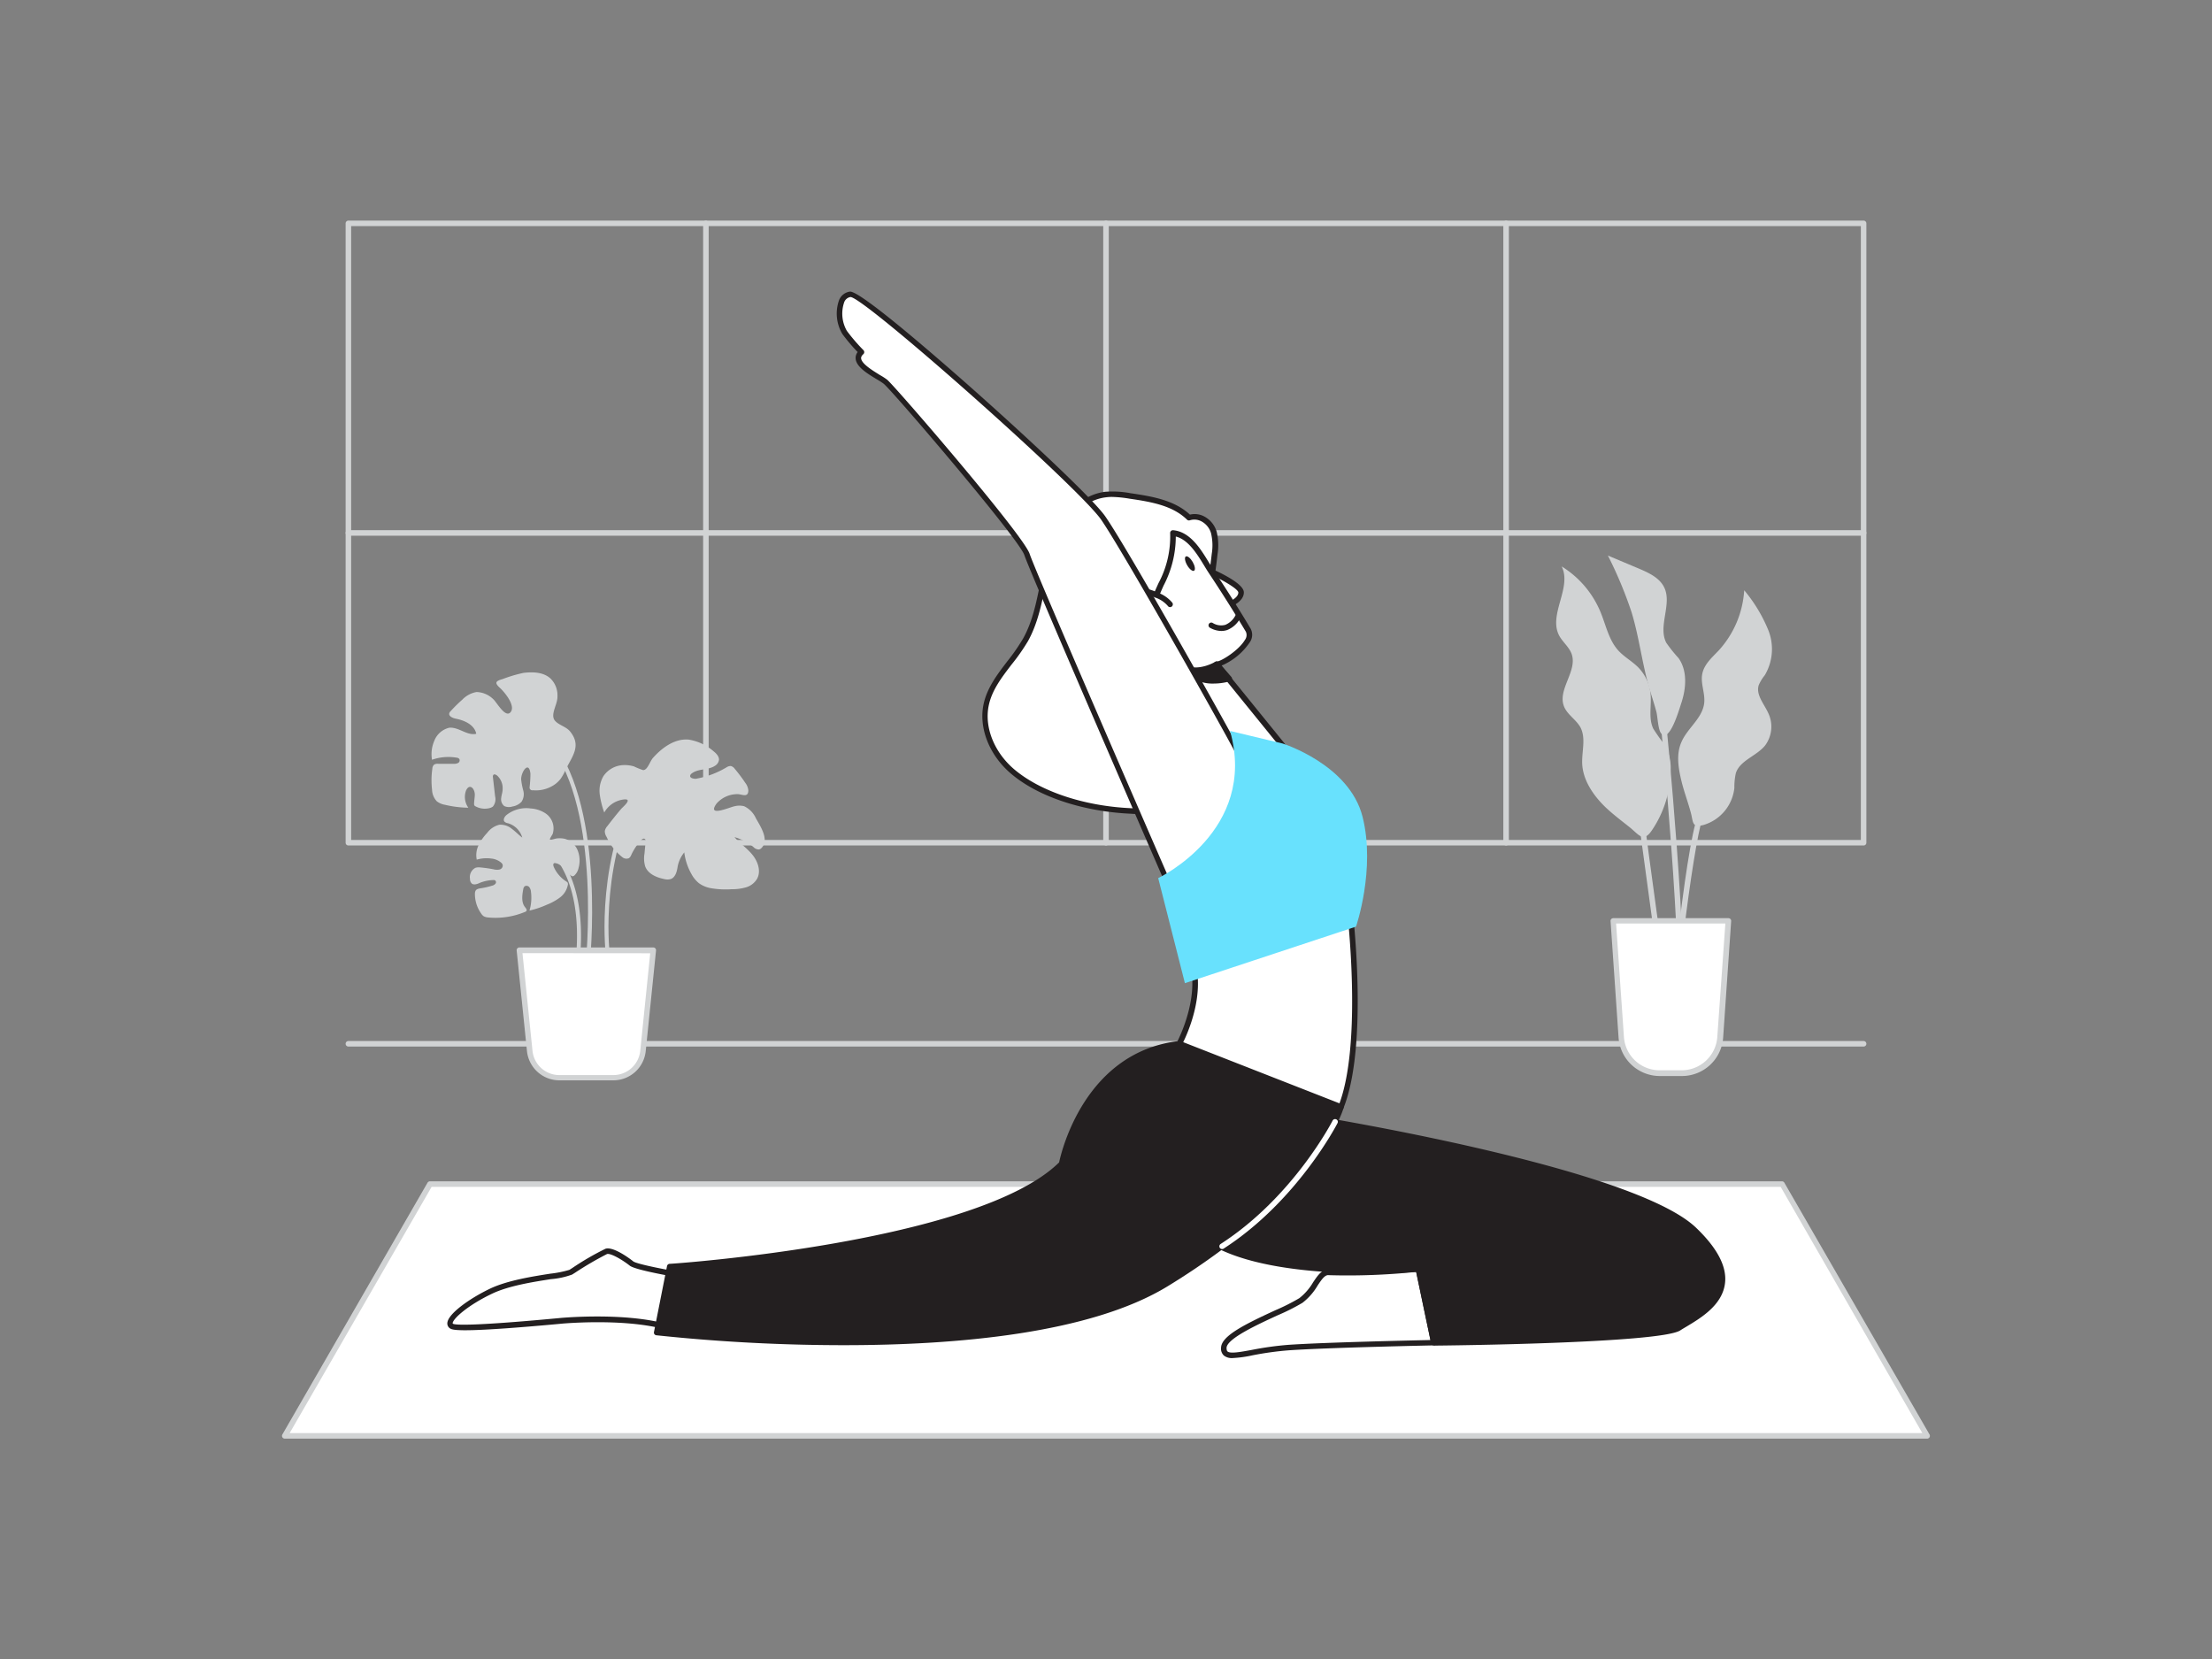 <svg xmlns="http://www.w3.org/2000/svg" viewBox="0 0 400 300"><rect x="0" y="0" width="400" height="300" fill="#808080" stroke="none"/><g id="_96_yoga" data-name="#96_yoga"><path d="M337,152.89H63a.5.5,0,0,1-.5-.5v-112a.51.51,0,0,1,.5-.5H337a.51.51,0,0,1,.5.5v112A.5.5,0,0,1,337,152.89Zm-273.5-1h273v-111H63.5Z" fill="#d1d3d4"/><path d="M200,152.89a.5.5,0,0,1-.5-.5v-112a.5.5,0,1,1,1,0v112A.5.5,0,0,1,200,152.89Z" fill="#d1d3d4"/><path d="M127.65,152.89a.5.5,0,0,1-.5-.5v-112a.5.5,0,0,1,.5-.5.51.51,0,0,1,.5.5v112A.5.5,0,0,1,127.65,152.89Z" fill="#d1d3d4"/><path d="M272.35,152.89a.5.5,0,0,1-.5-.5v-112a.51.51,0,0,1,.5-.5.5.5,0,0,1,.5.5v112A.5.5,0,0,1,272.35,152.89Z" fill="#d1d3d4"/><path d="M337,96.87H63a.5.5,0,0,1-.5-.5.51.51,0,0,1,.5-.5H337a.51.51,0,0,1,.5.5A.5.5,0,0,1,337,96.87Z" fill="#d1d3d4"/><path d="M337,189.25H63a.5.5,0,0,1,0-1H337a.5.5,0,0,1,0,1Z" fill="#d1d3d4"/><polygon points="322.24 214.12 77.76 214.12 51.51 259.65 348.49 259.65 322.24 214.12" fill="#fff"/><path d="M348.49,260.15h-297a.5.5,0,0,1-.43-.25.5.5,0,0,1,0-.5l26.25-45.53a.5.5,0,0,1,.43-.25H322.24a.5.5,0,0,1,.43.25l26.25,45.53a.5.5,0,0,1,0,.5A.5.5,0,0,1,348.49,260.15Zm-296.11-1H347.62L322,214.62H78.05Z" fill="#d1d3d4"/><path d="M124.92,230.88s-9.63-1.55-10.69-2.39-3.56-2.49-4.56-2.19a66.63,66.63,0,0,0-6.43,3.76c-1.11.69-9.5,1.12-14.35,3.4s-8.76,5.64-7.12,6.39,18.35-.87,19.87-1,15.52-1.21,22.19,2.4" fill="#fff"/><path d="M123.83,241.75a.39.39,0,0,1-.23-.07c-6.53-3.52-20.36-2.46-21.91-2.33l-.84.08c-15.87,1.45-18.61,1.19-19.29.88a1.06,1.06,0,0,1-.67-1c0-1.65,4-4.51,7.79-6.31,3.13-1.47,7.58-2.17,10.83-2.68a19.49,19.49,0,0,0,3.46-.69l.53-.34a49.55,49.55,0,0,1,6-3.48c1.54-.47,4.88,2.17,5,2.28.66.52,6.52,1.65,10.46,2.28a.5.5,0,0,1,.41.58.49.49,0,0,1-.57.41c-1.63-.26-9.81-1.61-10.92-2.49-1.44-1.14-3.5-2.29-4.11-2.1a60.16,60.16,0,0,0-5.77,3.37l-.54.34a14.35,14.35,0,0,1-3.84.83c-3.19.5-7.56,1.18-10.55,2.59-4.41,2.08-7.22,4.59-7.22,5.41,0,0,0,0,.09.08.4.19,3,.47,18.77-1l.85-.08c1.59-.13,15.69-1.21,22.47,2.46a.48.48,0,0,1,.2.67A.5.5,0,0,1,123.83,241.75Z" fill="#231f20"/><path d="M259.28,242.79s-19,.38-26.28.89-11.86,2.88-11.69,0,11.4-6.74,13.94-8.52,3.22-5.21,5-5.09a120.38,120.38,0,0,0,16.19-.63Z" fill="#fff"/><path d="M222.9,245.58a2.31,2.31,0,0,1-1.59-.46,1.72,1.72,0,0,1-.5-1.47c.12-2.1,4.32-4.19,9.8-6.71a37.41,37.41,0,0,0,4.35-2.19,10.07,10.07,0,0,0,2.48-2.85c.83-1.24,1.6-2.42,2.89-2.33a119,119,0,0,0,16.1-.63.49.49,0,0,1,.54.39l2.8,13.36a.53.53,0,0,1-.1.42.49.49,0,0,1-.38.18c-.19,0-19.06.39-26.25.89a57.15,57.15,0,0,0-6.52.9A21.77,21.77,0,0,1,222.9,245.58Zm17.3-15c-.64,0-1.16.72-1.93,1.88a10.86,10.86,0,0,1-2.73,3.12,37.22,37.22,0,0,1-4.51,2.27c-3.64,1.68-9.13,4.2-9.23,5.87,0,.49.12.62.17.66.5.44,2.29.11,4.37-.27a58,58,0,0,1,6.63-.92c6.49-.45,22.4-.8,25.7-.87L256.09,230a119.85,119.85,0,0,1-15.83.59Z" fill="#231f20"/><path d="M236.14,202s58.8,9.41,70.21,20.35.74,15.51-2.82,17.8-44.25,2.67-44.25,2.67l-2.8-13.35s-30.77,2.42-40.18-7.06S236.14,202,236.14,202Z" fill="#231f20"/><path d="M259.28,243.29a.49.49,0,0,1-.49-.39L256.08,230c-3.95.27-31.17,1.79-40.13-7.23a5.84,5.84,0,0,1-1.88-5.54c1.77-8.08,21.07-15.39,21.89-15.7a.74.74,0,0,1,.26,0c2.41.39,59.09,9.56,70.48,20.48,3.82,3.66,5.59,7,5.24,10-.45,4-4.41,6.34-7,7.9-.41.24-.78.46-1.1.67-3.64,2.34-42.85,2.74-44.51,2.75Zm-2.8-14.35a.49.49,0,0,1,.49.39l2.72,13c11.57-.12,40.78-.8,43.57-2.59.32-.21.71-.44,1.13-.69,2.46-1.46,6.16-3.66,6.56-7.15.3-2.66-1.36-5.75-4.94-9.18-10.91-10.46-66.7-19.68-69.82-20.19-1.66.64-19.56,7.68-21.14,14.93a4.8,4.8,0,0,0,1.61,4.61c9.14,9.21,39.48,6.93,39.78,6.91Z" fill="#231f20"/><path d="M244,163.83s3,24.92-1.52,36.36a37.33,37.33,0,0,1-29.25-11.44s4.84-8.9,1.95-15.94Z" fill="#fff"/><path d="M240.28,200.79A38.64,38.64,0,0,1,212.9,189.1a.5.5,0,0,1-.09-.59c.05-.09,4.69-8.78,1.93-15.51a.51.51,0,0,1,0-.4.48.48,0,0,1,.31-.26l28.81-9a.51.51,0,0,1,.42.06.49.49,0,0,1,.23.36c.12,1,3,25.18-1.56,36.61a.49.49,0,0,1-.4.31S241.69,200.79,240.28,200.79Zm-26.42-12.13a37.33,37.33,0,0,0,28.28,11.07c3.94-10.33,1.87-31.43,1.45-35.24l-27.73,8.64C218.14,179.51,214.71,187,213.86,188.66Z" fill="#231f20"/><path d="M218.06,124.73a23.67,23.67,0,0,0,1.07,3.8c1.07,2.84,2.78,5.59,2.66,8.62-.14,3.66-3,6.78-6.41,8.2s-7.15,1.47-10.81,1.3c-7.2-.32-15.9-2.38-21.49-7.18-3.45-3-5.7-7.67-4.71-12.12s4.87-7.67,7.09-11.67c2.58-4.63,2.86-10.15,4.32-15.24s4.89-10.38,10.15-11a17.05,17.05,0,0,1,4.45.25c3.81.56,7.9,1.24,10.66,3.94a3.64,3.64,0,0,1,4.47,2.65,9.72,9.72,0,0,1,.14,4C218.77,108.38,216.53,116.84,218.06,124.73Z" fill="#fff"/><path d="M207.17,147.22c-.88,0-1.76,0-2.63-.07-8.77-.39-16.92-3.12-21.78-7.3-3.92-3.36-5.83-8.31-4.88-12.6.65-2.93,2.49-5.33,4.27-7.66a35.46,35.46,0,0,0,2.88-4.16c1.67-3,2.37-6.48,3.05-9.85.35-1.74.72-3.54,1.22-5.28,1.44-5.06,5-10.7,10.57-11.37a17.47,17.47,0,0,1,4.58.26c4.24.61,8,1.34,10.73,3.87a3.68,3.68,0,0,1,2.6.34A4.58,4.58,0,0,1,220,96.12a10.25,10.25,0,0,1,.16,4.16c-.23,2.14-.56,4.34-.88,6.46-.9,6-1.83,12.15-.72,17.89h0a22.86,22.86,0,0,0,1,3.72c.27.72.59,1.44.9,2.15.92,2.11,1.88,4.3,1.79,6.67-.16,4.08-3.48,7.28-6.71,8.64A21.49,21.49,0,0,1,207.17,147.22Zm-6.08-57.36a8,8,0,0,0-1.1.07c-5.11.61-8.38,5.9-9.73,10.64-.49,1.7-.85,3.49-1.2,5.21-.7,3.44-1.42,7-3.16,10.14a36.18,36.18,0,0,1-3,4.28c-1.79,2.34-3.48,4.55-4.08,7.26-.88,3.94.91,8.51,4.55,11.63,4.7,4,12.62,6.68,21.18,7.06,3.57.16,7.33.12,10.6-1.26,2.94-1.24,6-4.12,6.1-7.76.08-2.14-.79-4.13-1.71-6.23-.32-.73-.64-1.46-.91-2.19a23.25,23.25,0,0,1-1.1-3.89h0c-1.15-5.91-.21-12.17.71-18.23.32-2.11.65-4.3.88-6.42a9.5,9.5,0,0,0-.13-3.76,3.55,3.55,0,0,0-1.71-2.12,2.73,2.73,0,0,0-2.13-.2.49.49,0,0,1-.5-.12c-2.54-2.48-6.21-3.19-10.38-3.79A21.82,21.82,0,0,0,201.09,89.86Z" fill="#231f20"/><path d="M217.47,102.78s6.95,2.88,7,4.43-2.82,2.44-2.82,2.44" fill="#fff"/><path d="M221.61,110.15a.5.5,0,0,1-.15-1c.64-.2,2.48-1,2.47-2,0-.65-3.11-2.51-6.65-4a.5.5,0,0,1,.38-.92c2.18.9,7.26,3.18,7.27,4.89,0,1.88-2.85,2.82-3.18,2.92A.36.36,0,0,1,221.61,110.15Z" fill="#231f20"/><path d="M212.1,96.41c3.39.3,5.31,4.51,6.94,7q3.47,5.2,6.68,10.57c1.35,2.26-4.28,6.14-5.72,6.16l15.76,19.43c-10.32,2.52-24-6.74-24-6.74l-6.36-11.41s3.77-2.5,3-8.45S212.46,104.44,212.1,96.41Z" fill="#fff"/><path d="M231.9,140.48c-9.57,0-20-6.93-20.45-7.26a.52.52,0,0,1-.16-.17l-6.35-11.42a.5.5,0,0,1,.16-.66c.14-.09,3.49-2.42,2.74-8-.4-3,.6-5.2,1.65-7.51a17.84,17.84,0,0,0,2.11-9.06.51.51,0,0,1,.16-.39.5.5,0,0,1,.39-.13c3.07.28,4.95,3.36,6.46,5.84.3.48.58.94.85,1.36,2.3,3.46,4.55,7,6.68,10.58a2.35,2.35,0,0,1-.15,2.5,11.66,11.66,0,0,1-5.11,4.21l15.27,18.83a.5.5,0,0,1,.08.47.49.49,0,0,1-.35.33A17,17,0,0,1,231.9,140.48Zm-19.8-8c1.22.79,13.31,8.49,22.76,6.76l-15.25-18.8a.47.47,0,0,1-.06-.52.48.48,0,0,1,.44-.29c.79,0,4-2,5.13-3.91a1.46,1.46,0,0,0,.17-1.49c-2.13-3.55-4.37-7.1-6.66-10.55-.28-.42-.57-.89-.87-1.39-1.29-2.11-2.88-4.71-5.14-5.27a19.14,19.14,0,0,1-2.22,8.9c-1,2.27-1.93,4.24-1.57,7,.69,5.13-1.83,7.82-2.81,8.65Z" fill="#231f20"/><path d="M223.89,111.43s-1.56,3.45-4.85,1.65" fill="#fff"/><path d="M220.86,114.1a4.27,4.27,0,0,1-2.06-.58.5.5,0,0,1,.48-.88,2.88,2.88,0,0,0,2.3.35,3.67,3.67,0,0,0,1.86-1.77.49.49,0,0,1,.66-.24.5.5,0,0,1,.25.66,4.62,4.62,0,0,1-2.44,2.29A3.39,3.39,0,0,1,220.86,114.1Z" fill="#231f20"/><path d="M220,120.11s-3,1.82-5.73.73c0,0,2.48,3.4,8,1.88Z" fill="#231f20"/><path d="M219.52,123.61a7.06,7.06,0,0,1-5.65-2.47.5.5,0,0,1,.59-.76c2.46,1,5.25-.68,5.28-.7a.49.49,0,0,1,.64.1l2.27,2.61a.49.49,0,0,1-.24.81A11,11,0,0,1,219.52,123.61Zm-3.5-1.92a7.26,7.26,0,0,0,5.34.73l-1.47-1.68A8.63,8.63,0,0,1,216,121.69Z" fill="#231f20"/><ellipse cx="215.18" cy="101.9" rx="0.58" ry="1.49" transform="translate(-22.12 121.3) rotate(-30.01)" fill="#231f20"/><path d="M211.63,109.3a5.66,5.66,0,0,0-2.57-1.72,7.85,7.85,0,0,0-2.31-.72,2.74,2.74,0,0,0-2.24.69,2.53,2.53,0,0,0-.63,2,4.87,4.87,0,0,0,.72,2,9,9,0,0,0,7.86,4.26l-.33-.08" fill="#fff"/><path d="M212.15,116.3a9.51,9.51,0,0,1-8-4.51,5.2,5.2,0,0,1-.79-2.21,3,3,0,0,1,.77-2.38,3.19,3.19,0,0,1,2.65-.84,8.63,8.63,0,0,1,2.46.76A6.13,6.13,0,0,1,212,109a.51.51,0,0,1-.13.7.49.49,0,0,1-.69-.13,5.22,5.22,0,0,0-2.36-1.54,7.34,7.34,0,0,0-2.16-.68,2.21,2.21,0,0,0-1.83.54,2,2,0,0,0-.49,1.59,4.17,4.17,0,0,0,.65,1.79,8.49,8.49,0,0,0,6.83,4,.46.46,0,0,1,.38-.06l.33.07a.5.5,0,0,1,.38.54.49.49,0,0,1-.47.45Z" fill="#231f20"/><path d="M211.41,160.08s22.44-5.15,12.14-24.73c-2.45-4.67-20-35.86-24-41.71S156.39,53,153.8,53.21s-2.34,5.09-1.07,6.87a33.28,33.28,0,0,0,3.05,3.56c-2.29,2,3.05,4.32,4.32,5.34s24.52,27.93,25.61,31.26S211.41,160.08,211.41,160.08Z" fill="#fff"/><path d="M211.41,160.58a.51.51,0,0,1-.46-.3c-1-2.31-24.62-56.58-25.71-59.89-1-3-23.93-29.81-25.45-31a12.16,12.16,0,0,0-1.2-.78c-1.66-1-3.73-2.24-3.86-3.73a1.74,1.74,0,0,1,.36-1.22,31.89,31.89,0,0,1-2.77-3.27,7.24,7.24,0,0,1-.59-6.11,2.45,2.45,0,0,1,2-1.55h0c2.09,0,16.51,12.6,22.65,18.05,9.79,8.7,21.32,19.48,23.49,22.6,4.07,5.85,21.51,36.9,24.06,41.76,3,5.78,3.58,10.92,1.58,15.26-3.53,7.69-13.62,10.09-14,10.19ZM153.82,53.71a1.45,1.45,0,0,0-1.18,1,6.27,6.27,0,0,0,.5,5.12,32.84,32.84,0,0,0,3,3.49.5.5,0,0,1,.14.37.46.46,0,0,1-.17.36c-.42.38-.4.66-.39.76.09,1,2.15,2.23,3.38,3a11.9,11.9,0,0,1,1.32.85c1.34,1.07,24.63,28.05,25.77,31.49,1,3.12,23.32,54.38,25.51,59.41,1.89-.53,10-3.12,13-9.53,1.85-4.05,1.33-8.89-1.56-14.38-2.55-4.85-20-35.83-24-41.65S156.6,54,153.82,53.71Z" fill="#231f20"/><path d="M231.93,134.45s12.09,3.78,14.47,13.27-1.19,19.84-1.19,19.84l-30.94,10.23-4.83-19s18.06-8.54,13-26.61Z" fill="#68e1fd"/><path d="M242.5,200.19s-4.41,15.35-31.54,32S118.75,241,118.75,241L121.11,229s56-3.67,70.87-18.59c0,0,3.56-19.67,21.27-21.7Z" fill="#231f20"/><path d="M152.63,243.25a322.44,322.44,0,0,1-33.94-1.79.49.49,0,0,1-.35-.2.49.49,0,0,1-.08-.39l2.36-11.93a.5.5,0,0,1,.46-.4c.56,0,55.66-3.81,70.44-18.34.4-1.89,4.65-20,21.68-21.95a.5.5,0,0,1,.24,0l29.24,11.45a.5.5,0,0,1,.3.6c-.18.64-4.77,15.72-31.75,32.25C197.18,241.18,172.83,243.25,152.63,243.25Zm-33.29-2.72c6.31.69,66,6.73,91.36-8.81,24.15-14.79,30.21-28.65,31.17-31.24l-28.68-11.22c-17,2-20.69,21.09-20.72,21.28a.51.51,0,0,1-.14.26c-6.26,6.27-20.15,11.32-41.29,15-14.25,2.5-27.15,3.51-29.51,3.68Z" fill="#231f20"/><path d="M221,225.87a.52.52,0,0,1-.42-.22.51.51,0,0,1,.15-.7c13.13-8.47,20.18-22.17,20.25-22.31a.5.5,0,0,1,.67-.22.49.49,0,0,1,.22.67c-.07.14-7.25,14.09-20.6,22.7A.43.43,0,0,1,221,225.87Z" fill="#fff"/><path d="M106.62,174.68l-.73-.08c0-.28,3-27.81-6.54-40l.57-.44C109.64,146.58,106.65,174.4,106.62,174.68Z" fill="#d1d3d4"/><path d="M103.56,178.15a2.79,2.79,0,0,1,.1-.91c2.28-14.44-1.59-21.18-5.24-24.29l.47-.56c3.79,3.24,7.82,10.19,5.49,25,0,.33-.1.63-.1.7Z" fill="#d1d3d4"/><path d="M98.52,147A5.4,5.4,0,0,0,96,146.2a5.75,5.75,0,0,0-4.47,1.23c-.32.3-.59.81-.31,1.14a1.12,1.12,0,0,0,.61.29,3.77,3.77,0,0,1,2.61,2.6c-.65-.48-1.21-1.09-1.87-1.57a3.19,3.19,0,0,0-2.27-.75,3.9,3.9,0,0,0-2.21,1.48,8.81,8.81,0,0,0-1.54,2.2,4.13,4.13,0,0,0-.34,2.63,6.35,6.35,0,0,1,2.67-.19,3.19,3.19,0,0,1,1.73.72.8.8,0,0,1,.3.46.75.75,0,0,1-.6.8,2.37,2.37,0,0,1-1.09-.05,23.3,23.3,0,0,0-2.35-.33,2.16,2.16,0,0,0-.88.06,1.88,1.88,0,0,0-1,2,1.12,1.12,0,0,0,.33.86c.39.3,1,.08,1.4-.11a7,7,0,0,1,2.51-.53.54.54,0,0,1,.28.05.41.41,0,0,1,.08.62,1.13,1.13,0,0,1-.61.35,13.66,13.66,0,0,1-2,.46c-.39.06-.85.14-1,.49a1.19,1.19,0,0,0-.1.49A6.12,6.12,0,0,0,87,165.18a1.83,1.83,0,0,0,.46.5,2,2,0,0,0,.84.23,13.88,13.88,0,0,0,6.62-1,.54.54,0,0,0,.28-.19c.12-.22-.09-.47-.25-.67-.7-.86-.54-2.11-.34-3.2a1,1,0,0,1,.24-.56.65.65,0,0,1,.86.13,1.62,1.62,0,0,1,.31.89,8.24,8.24,0,0,1-.27,3.35,17.12,17.12,0,0,0,3.19-1.08,10,10,0,0,0,2.31-1.28,3.7,3.7,0,0,0,1.41-2.18.74.74,0,0,0,0-.49.88.88,0,0,0-.29-.25,6,6,0,0,1-2.24-2.64c-.09-.22-.14-.54.07-.65a.52.52,0,0,1,.28,0c1.19.2,1.8,1.54,2.78,2.25a.63.63,0,0,0,.28.12.55.55,0,0,0,.32-.14,2.57,2.57,0,0,0,.77-1.39,5,5,0,0,0-.17-3.16,3.57,3.57,0,0,0-2.31-2.08,4.34,4.34,0,0,0-1.48-.07c-.17,0-1.09.32-1.21.21s.36-.79.47-1A3.27,3.27,0,0,0,98.52,147Z" fill="#d1d3d4"/><path d="M112.86,138.35a4.57,4.57,0,0,0-3.74,2,5.23,5.23,0,0,0-.67,3.28,15.78,15.78,0,0,0,.82,3.3,4.67,4.67,0,0,1,3.62-2.37c1.55-.13-.25,1.36-.52,1.67-.87,1-1.71,2.08-2.53,3.14a1.9,1.9,0,0,0-.47.91,1.92,1.92,0,0,0,.33,1.07,9.52,9.52,0,0,0,2.81,3.63,1.16,1.16,0,0,0,1.23.2,1.34,1.34,0,0,0,.42-.6,10.58,10.58,0,0,1,1.75-2.63c.18-.19.45-.39.67-.25s.18.36.16.57l-.2,2.12a5.15,5.15,0,0,0,.13,2.28c.51,1.35,2,2,3.44,2.29a2.25,2.25,0,0,0,1.18,0c.76-.27,1.07-1.17,1.21-2a5.72,5.72,0,0,1,1.24-2.82,10.55,10.55,0,0,0,1.3,3.92,5.37,5.37,0,0,0,1.39,1.68,5.29,5.29,0,0,0,2.06.86,15.68,15.68,0,0,0,3.81.2,9.06,9.06,0,0,0,2.6-.34,3.44,3.44,0,0,0,2-1.54c.75-1.35.17-3.08-.79-4.29s-2.28-2.08-3.29-3.25a9.32,9.32,0,0,1,3.43,1.79,1.31,1.31,0,0,0,1,.44.85.85,0,0,0,.44-.25c1.5-1.5-.23-4-1-5.39a4.39,4.39,0,0,0-2.13-2.18,3.53,3.53,0,0,0-1.71,0c-.85.15-5.09,2.07-3.29-.46a5,5,0,0,1,3.94-1.72c.73.06,1.84.65,1.82-.71a2.63,2.63,0,0,0-.55-1.34,27.83,27.83,0,0,0-1.9-2.53,1.27,1.27,0,0,0-.71-.51,1.35,1.35,0,0,0-.72.2,16.18,16.18,0,0,1-5.63,2.11c-.45,0-1.1-.14-1-.59a.67.67,0,0,1,.3-.39c1.2-.91,3-.54,4.24-1.41a1.47,1.47,0,0,0,.67-1.06c0-.65-.52-1.15-1-1.54a9.06,9.06,0,0,0-4.52-2.1c-2.49-.2-4.77,1.45-6.43,3.32-.56.63-1,2.29-1.81,2.19a13.78,13.78,0,0,1-1.62-.66A5.82,5.82,0,0,0,112.86,138.35Z" fill="#d1d3d4"/><path d="M100.78,125.22a4.24,4.24,0,0,0-1.25-2.54c-1.27-1.15-3.18-1.21-4.88-1a25.14,25.14,0,0,0-3.74,1.11c-1.22.35-1.59.63-.49,1.62.77.7,2.87,3.18,1.92,4.36s-2.54-1.84-3.16-2.35a4.5,4.5,0,0,0-3-1.28,4.67,4.67,0,0,0-2.57,1.37,25.89,25.89,0,0,0-2.11,2.08.9.9,0,0,0-.25.37c-.16.55.59.88,1.16,1,1.6.3,3.39,1.12,3.71,2.73-1.64.4-3.2-1.27-4.89-1.09a3.85,3.85,0,0,0-2.71,2.4,6.05,6.05,0,0,0-.4,3.39,8.93,8.93,0,0,1,4.44-.38.72.72,0,0,1,.49.22.54.54,0,0,1-.21.74,1.6,1.6,0,0,1-.84.15l-2.75,0a1.16,1.16,0,0,0-.78.17,1.09,1.09,0,0,0-.29.72,14.57,14.57,0,0,0-.05,3.79,3.18,3.18,0,0,0,.86,2.1,3.31,3.31,0,0,0,1.46.63,19.53,19.53,0,0,0,4.24.53,3.36,3.36,0,0,1-.43-3.07c.57-1.33,1.54-.56,1.6.65,0,.57-.12,1.13-.13,1.69a.59.59,0,0,0,.06.32.47.47,0,0,0,.22.17,3.47,3.47,0,0,0,2.47.32,1.59,1.59,0,0,0,.65-.29,2.09,2.09,0,0,0,.4-1.85l-.39-3.43a.53.53,0,0,1,.09-.46c.18-.18.47,0,.66.13a3.08,3.08,0,0,1,1,2.5c0,.54-.22,1.06-.26,1.59a1.54,1.54,0,0,0,.56,1.43,2,2,0,0,0,1.47.08,2.83,2.83,0,0,0,1.66-.87,2.51,2.51,0,0,0,.31-2,12,12,0,0,1-.39-2.05c0-1.41,1.43-3.42,1.68-1a21.83,21.83,0,0,1-.15,2.42.49.49,0,0,0,.59.56,5.9,5.9,0,0,0,3.24-.62,5.07,5.07,0,0,0,1.76-1.42,8.86,8.86,0,0,0,.89-1.59c1.14-2.44,3-4.34.84-7-.73-.9-2.09-1.14-2.78-2-.8-1.08.45-2.8.49-4.15A5.38,5.38,0,0,0,100.78,125.22Z" fill="#d1d3d4"/><path d="M93.93,171.83h24.21L116.27,190a5.41,5.41,0,0,1-5.38,4.86h-9.71A5.41,5.41,0,0,1,95.79,190Z" fill="#fff"/><path d="M110.89,195.36h-9.71a5.9,5.9,0,0,1-5.89-5.31l-1.86-18.17a.47.47,0,0,1,.12-.38.5.5,0,0,1,.38-.17h24.21a.5.5,0,0,1,.37.17.47.47,0,0,1,.12.38l-1.86,18.17A5.89,5.89,0,0,1,110.89,195.36Zm-16.41-23L96.29,190a4.89,4.89,0,0,0,4.89,4.41h9.71a4.9,4.9,0,0,0,4.89-4.41l1.8-17.62Z" fill="#d1d3d4"/><path d="M109.5,172.14c0-.17-1.92-17.52,6.6-31.5l.62.38c-8.39,13.76-6.52,30.87-6.5,31Z" fill="#d1d3d4"/><path d="M302.1,139.53a8.91,8.91,0,0,0-1-4.77,33,33,0,0,1-2.14-3c-.91-1.94-.27-4.22-.49-6.34a8,8,0,0,0-2.23-4.74c-1.11-1.12-2.55-1.89-3.61-3.06-1.74-1.93-2.24-4.64-3.23-7a17.57,17.57,0,0,0-7-8.19c1.9,3.82-2.43,8.68-.47,12.47.63,1.2,1.81,2.08,2.27,3.35,1.1,3.08-2.57,6.41-1.39,9.46.58,1.52,2.21,2.4,3,3.85,1,1.95.22,4.31.3,6.51.12,3,2,5.75,4.16,7.85,1.37,1.31,2.88,2.44,4.36,3.62,1.77,1.41,2.51,2.9,4.07.63A19.61,19.61,0,0,0,302.1,139.53Z" fill="#d1d3d4"/><path d="M304.07,141.27c-.57-2.34-1-4.89,0-7.11,1.08-2.5,3.78-4.27,4.1-7,.21-1.78-.7-3.58-.34-5.33s1.78-2.95,3-4.24a17.79,17.79,0,0,0,4.58-10.85,27.23,27.23,0,0,1,4.36,7.22,9.23,9.23,0,0,1-.64,8.14,7.49,7.49,0,0,0-1.1,1.81c-.53,1.73.95,3.34,1.71,5a5.71,5.71,0,0,1-.54,5.88c-1.55,1.93-4.54,2.69-5.3,5a11.4,11.4,0,0,0-.27,2.68,7.84,7.84,0,0,1-5.65,6.73c-1.83.45-1.8-.28-2.12-1.82C305.36,145.34,304.57,143.34,304.07,141.27Z" fill="#d1d3d4"/><path d="M298.23,124.39c-1.3-4.51-1.83-9.22-3.2-13.71a75.3,75.3,0,0,0-4.27-10.22l5.6,2.36c1.79.76,3.73,1.65,4.58,3.4,1.47,3-1.17,7,.37,10a25.51,25.51,0,0,0,2.22,2.78c1.64,2.31,1.39,5.49.49,8.18-.39,1.16-2.09,7.14-3.6,5.48-.61-.66-.66-3.14-.91-4C299.12,127.18,298.64,125.8,298.23,124.39Z" fill="#d1d3d4"/><path d="M301.28,184.29c-1.11-7.37-4.6-33.34-4.64-33.6l1-.13c0,.26,3.53,26.23,4.64,33.59Z" fill="#d1d3d4"/><path d="M302.6,191.25h-1c.06-8.75,3.71-42.2,5.82-44.5l.71.66C306.77,148.93,302.69,179.27,302.6,191.25Z" fill="#d1d3d4"/><path d="M304.5,189.59l-1-.05c.83-18.86-3.17-58.49-3.21-58.89l1-.09C301.32,131,305.33,170.65,304.5,189.59Z" fill="#d1d3d4"/><path d="M291.7,166.53h20.82l-1.45,21.08a7,7,0,0,1-6.94,6.47h-4a7,7,0,0,1-6.94-6.47Z" fill="#fff"/><path d="M304.13,194.58h-4a7.48,7.48,0,0,1-7.44-6.94l-1.45-21.08a.5.5,0,0,1,.5-.53h20.81a.5.5,0,0,1,.5.53l-1.45,21.08A7.48,7.48,0,0,1,304.13,194.58ZM292.24,167l1.42,20.54a6.47,6.47,0,0,0,6.44,6h4a6.47,6.47,0,0,0,6.44-6L312,167Z" fill="#d1d3d4"/></g></svg>
